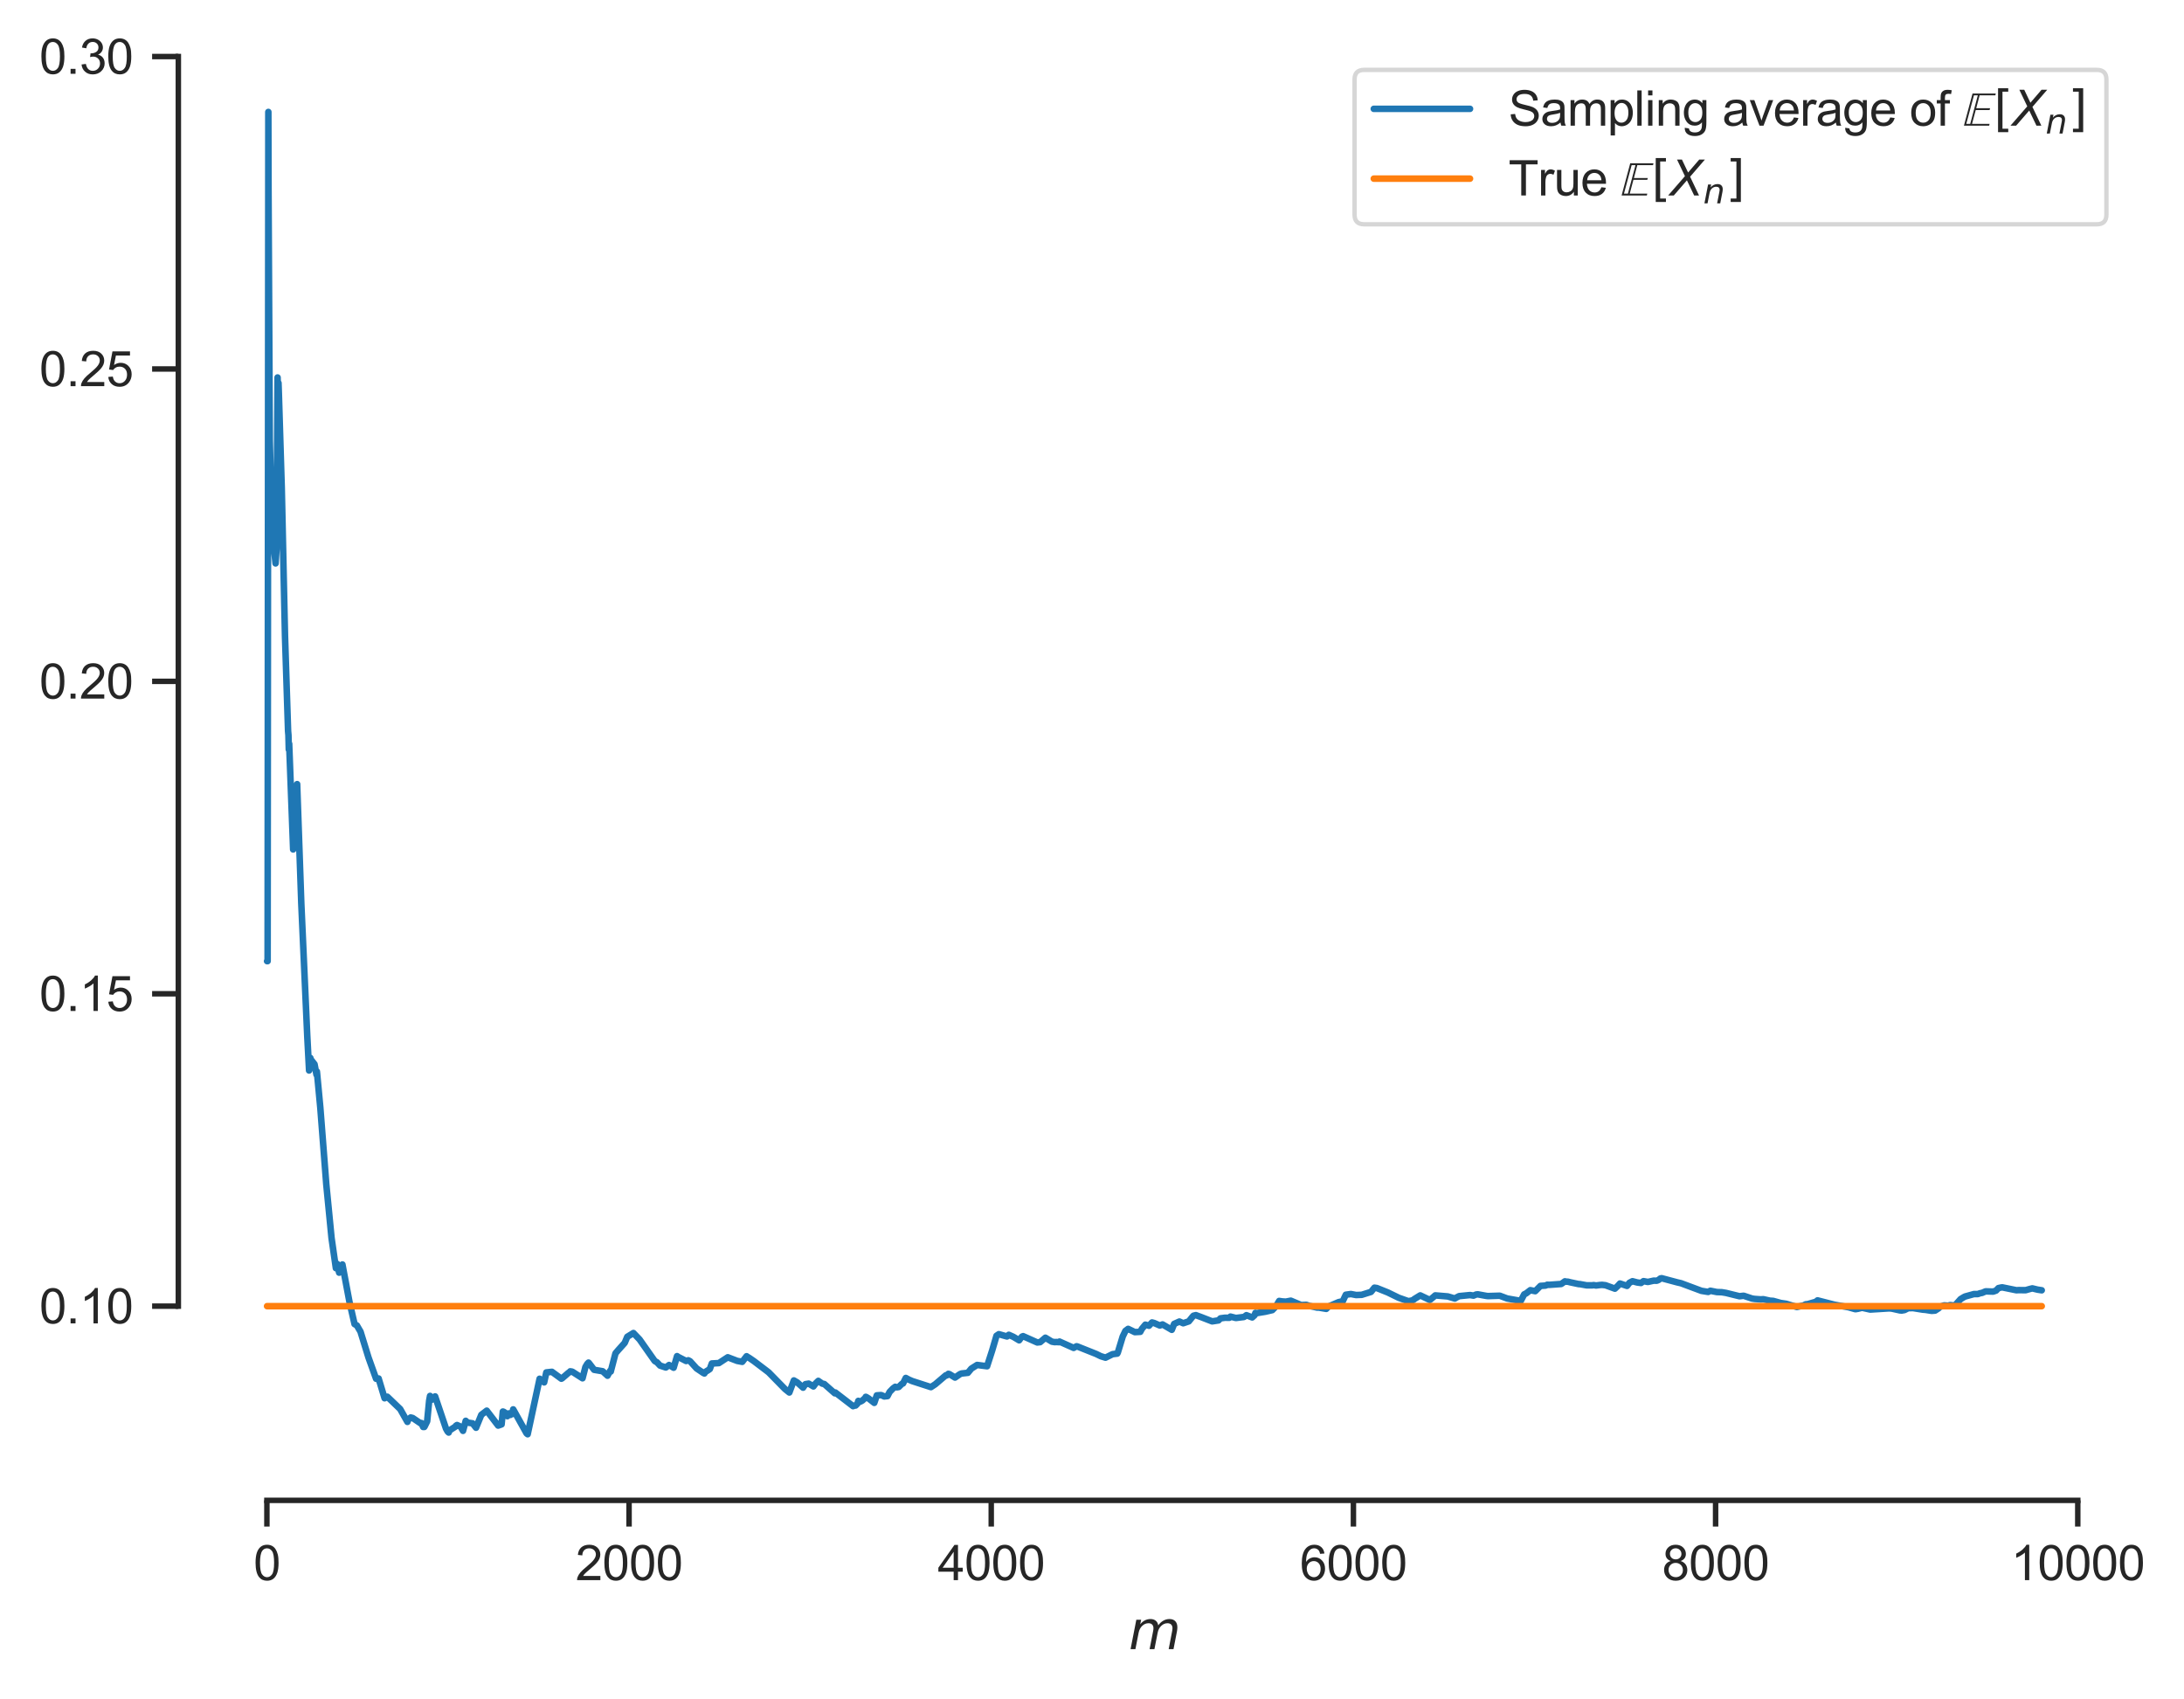 <?xml version="1.0" encoding="utf-8" standalone="no"?>
<!DOCTYPE svg PUBLIC "-//W3C//DTD SVG 1.1//EN"
  "http://www.w3.org/Graphics/SVG/1.1/DTD/svg11.dtd">
<svg xmlns:xlink="http://www.w3.org/1999/xlink" width="399.539pt" height="310.824pt" viewBox="0 0 399.539 310.824" xmlns="http://www.w3.org/2000/svg" version="1.1">
 <defs>
  <style type="text/css">*{stroke-linejoin: round; stroke-linecap: butt}</style>
 </defs>
 <g id="figure_1">
  <g id="patch_1">
   <path d="M 0 310.824 
L 399.539 310.824 
L 399.539 0 
L 0 0 
z
" style="fill: #ffffff"/>
  </g>
  <g id="axes_1">
   <g id="patch_2">
    <path d="M 32.626 274.497 
L 389.746 274.497 
L 389.746 8.385 
L 32.626 8.385 
z
" style="fill: #ffffff"/>
   </g>
   <g id="matplotlib.axis_1">
    <g id="xtick_1">
     <g id="line2d_1">
      <defs>
       <path id="m3dbd91aab3" d="M 0 0 
L 0 4.8 
" style="stroke: #262626"/>
      </defs>
      <g>
       <use xlink:href="#m3dbd91aab3" x="48.825" y="274.497" style="fill: #262626; stroke: #262626"/>
      </g>
     </g>
     <g id="text_1">
      <!-- 0 -->
      <g style="fill: #262626" transform="translate(46.378 289.095) scale(0.088 -0.088)">
       <defs>
        <path id="ArialMT-30" d="M 266 2259 
Q 266 3072 433 3567 
Q 600 4063 929 4331 
Q 1259 4600 1759 4600 
Q 2128 4600 2406 4451 
Q 2684 4303 2865 4023 
Q 3047 3744 3150 3342 
Q 3253 2941 3253 2259 
Q 3253 1453 3087 958 
Q 2922 463 2592 192 
Q 2263 -78 1759 -78 
Q 1097 -78 719 397 
Q 266 969 266 2259 
z
M 844 2259 
Q 844 1131 1108 757 
Q 1372 384 1759 384 
Q 2147 384 2411 759 
Q 2675 1134 2675 2259 
Q 2675 3391 2411 3762 
Q 2147 4134 1753 4134 
Q 1366 4134 1134 3806 
Q 844 3388 844 2259 
z
" transform="scale(0.016)"/>
       </defs>
       <use xlink:href="#ArialMT-30"/>
      </g>
     </g>
    </g>
    <g id="xtick_2">
     <g id="line2d_2">
      <g>
       <use xlink:href="#m3dbd91aab3" x="115.081" y="274.497" style="fill: #262626; stroke: #262626"/>
      </g>
     </g>
     <g id="text_2">
      <!-- 2000 -->
      <g style="fill: #262626" transform="translate(105.294 289.095) scale(0.088 -0.088)">
       <defs>
        <path id="ArialMT-32" d="M 3222 541 
L 3222 0 
L 194 0 
Q 188 203 259 391 
Q 375 700 629 1000 
Q 884 1300 1366 1694 
Q 2113 2306 2375 2664 
Q 2638 3022 2638 3341 
Q 2638 3675 2398 3904 
Q 2159 4134 1775 4134 
Q 1369 4134 1125 3890 
Q 881 3647 878 3216 
L 300 3275 
Q 359 3922 746 4261 
Q 1134 4600 1788 4600 
Q 2447 4600 2831 4234 
Q 3216 3869 3216 3328 
Q 3216 3053 3103 2787 
Q 2991 2522 2730 2228 
Q 2469 1934 1863 1422 
Q 1356 997 1212 845 
Q 1069 694 975 541 
L 3222 541 
z
" transform="scale(0.016)"/>
       </defs>
       <use xlink:href="#ArialMT-32"/>
       <use xlink:href="#ArialMT-30" x="55.615"/>
       <use xlink:href="#ArialMT-30" x="111.23"/>
       <use xlink:href="#ArialMT-30" x="166.846"/>
      </g>
     </g>
    </g>
    <g id="xtick_3">
     <g id="line2d_3">
      <g>
       <use xlink:href="#m3dbd91aab3" x="181.337" y="274.497" style="fill: #262626; stroke: #262626"/>
      </g>
     </g>
     <g id="text_3">
      <!-- 4000 -->
      <g style="fill: #262626" transform="translate(171.55 289.095) scale(0.088 -0.088)">
       <defs>
        <path id="ArialMT-34" d="M 2069 0 
L 2069 1097 
L 81 1097 
L 81 1613 
L 2172 4581 
L 2631 4581 
L 2631 1613 
L 3250 1613 
L 3250 1097 
L 2631 1097 
L 2631 0 
L 2069 0 
z
M 2069 1613 
L 2069 3678 
L 634 1613 
L 2069 1613 
z
" transform="scale(0.016)"/>
       </defs>
       <use xlink:href="#ArialMT-34"/>
       <use xlink:href="#ArialMT-30" x="55.615"/>
       <use xlink:href="#ArialMT-30" x="111.23"/>
       <use xlink:href="#ArialMT-30" x="166.846"/>
      </g>
     </g>
    </g>
    <g id="xtick_4">
     <g id="line2d_4">
      <g>
       <use xlink:href="#m3dbd91aab3" x="247.593" y="274.497" style="fill: #262626; stroke: #262626"/>
      </g>
     </g>
     <g id="text_4">
      <!-- 6000 -->
      <g style="fill: #262626" transform="translate(237.806 289.095) scale(0.088 -0.088)">
       <defs>
        <path id="ArialMT-36" d="M 3184 3459 
L 2625 3416 
Q 2550 3747 2413 3897 
Q 2184 4138 1850 4138 
Q 1581 4138 1378 3988 
Q 1113 3794 959 3422 
Q 806 3050 800 2363 
Q 1003 2672 1297 2822 
Q 1591 2972 1913 2972 
Q 2475 2972 2870 2558 
Q 3266 2144 3266 1488 
Q 3266 1056 3080 686 
Q 2894 316 2569 119 
Q 2244 -78 1831 -78 
Q 1128 -78 684 439 
Q 241 956 241 2144 
Q 241 3472 731 4075 
Q 1159 4600 1884 4600 
Q 2425 4600 2770 4297 
Q 3116 3994 3184 3459 
z
M 888 1484 
Q 888 1194 1011 928 
Q 1134 663 1356 523 
Q 1578 384 1822 384 
Q 2178 384 2434 671 
Q 2691 959 2691 1453 
Q 2691 1928 2437 2201 
Q 2184 2475 1800 2475 
Q 1419 2475 1153 2201 
Q 888 1928 888 1484 
z
" transform="scale(0.016)"/>
       </defs>
       <use xlink:href="#ArialMT-36"/>
       <use xlink:href="#ArialMT-30" x="55.615"/>
       <use xlink:href="#ArialMT-30" x="111.23"/>
       <use xlink:href="#ArialMT-30" x="166.846"/>
      </g>
     </g>
    </g>
    <g id="xtick_5">
     <g id="line2d_5">
      <g>
       <use xlink:href="#m3dbd91aab3" x="313.849" y="274.497" style="fill: #262626; stroke: #262626"/>
      </g>
     </g>
     <g id="text_5">
      <!-- 8000 -->
      <g style="fill: #262626" transform="translate(304.062 289.095) scale(0.088 -0.088)">
       <defs>
        <path id="ArialMT-38" d="M 1131 2484 
Q 781 2613 612 2850 
Q 444 3088 444 3419 
Q 444 3919 803 4259 
Q 1163 4600 1759 4600 
Q 2359 4600 2725 4251 
Q 3091 3903 3091 3403 
Q 3091 3084 2923 2848 
Q 2756 2613 2416 2484 
Q 2838 2347 3058 2040 
Q 3278 1734 3278 1309 
Q 3278 722 2862 322 
Q 2447 -78 1769 -78 
Q 1091 -78 675 323 
Q 259 725 259 1325 
Q 259 1772 486 2073 
Q 713 2375 1131 2484 
z
M 1019 3438 
Q 1019 3113 1228 2906 
Q 1438 2700 1772 2700 
Q 2097 2700 2305 2904 
Q 2513 3109 2513 3406 
Q 2513 3716 2298 3927 
Q 2084 4138 1766 4138 
Q 1444 4138 1231 3931 
Q 1019 3725 1019 3438 
z
M 838 1322 
Q 838 1081 952 856 
Q 1066 631 1291 507 
Q 1516 384 1775 384 
Q 2178 384 2440 643 
Q 2703 903 2703 1303 
Q 2703 1709 2433 1975 
Q 2163 2241 1756 2241 
Q 1359 2241 1098 1978 
Q 838 1716 838 1322 
z
" transform="scale(0.016)"/>
       </defs>
       <use xlink:href="#ArialMT-38"/>
       <use xlink:href="#ArialMT-30" x="55.615"/>
       <use xlink:href="#ArialMT-30" x="111.23"/>
       <use xlink:href="#ArialMT-30" x="166.846"/>
      </g>
     </g>
    </g>
    <g id="xtick_6">
     <g id="line2d_6">
      <g>
       <use xlink:href="#m3dbd91aab3" x="380.105" y="274.497" style="fill: #262626; stroke: #262626"/>
      </g>
     </g>
     <g id="text_6">
      <!-- 10000 -->
      <g style="fill: #262626" transform="translate(367.871 289.095) scale(0.088 -0.088)">
       <defs>
        <path id="ArialMT-31" d="M 2384 0 
L 1822 0 
L 1822 3584 
Q 1619 3391 1289 3197 
Q 959 3003 697 2906 
L 697 3450 
Q 1169 3672 1522 3987 
Q 1875 4303 2022 4600 
L 2384 4600 
L 2384 0 
z
" transform="scale(0.016)"/>
       </defs>
       <use xlink:href="#ArialMT-31"/>
       <use xlink:href="#ArialMT-30" x="55.615"/>
       <use xlink:href="#ArialMT-30" x="111.23"/>
       <use xlink:href="#ArialMT-30" x="166.846"/>
       <use xlink:href="#ArialMT-30" x="222.461"/>
      </g>
     </g>
    </g>
    <g id="text_7">
     <!-- $m$ -->
     <g style="fill: #262626" transform="translate(206.482 301.716) scale(0.096 -0.096)">
      <defs>
       <path id="DejaVuSans-Oblique-6d" d="M 5747 2113 
L 5338 0 
L 4763 0 
L 5166 2094 
Q 5191 2228 5203 2325 
Q 5216 2422 5216 2491 
Q 5216 2772 5059 2928 
Q 4903 3084 4622 3084 
Q 4203 3084 3875 2770 
Q 3547 2456 3450 1953 
L 3066 0 
L 2491 0 
L 2900 2094 
Q 2925 2209 2937 2307 
Q 2950 2406 2950 2484 
Q 2950 2769 2794 2926 
Q 2638 3084 2363 3084 
Q 1938 3084 1609 2770 
Q 1281 2456 1184 1953 
L 800 0 
L 225 0 
L 909 3500 
L 1484 3500 
L 1375 2956 
Q 1609 3263 1923 3423 
Q 2238 3584 2597 3584 
Q 2978 3584 3223 3384 
Q 3469 3184 3519 2828 
Q 3781 3197 4126 3390 
Q 4472 3584 4856 3584 
Q 5306 3584 5551 3325 
Q 5797 3066 5797 2591 
Q 5797 2488 5784 2364 
Q 5772 2241 5747 2113 
z
" transform="scale(0.016)"/>
      </defs>
      <use xlink:href="#DejaVuSans-Oblique-6d"/>
     </g>
    </g>
   </g>
   <g id="matplotlib.axis_2">
    <g id="ytick_1">
     <g id="line2d_7">
      <defs>
       <path id="m9a2c4ff5e7" d="M 0 0 
L -4.8 0 
" style="stroke: #262626"/>
      </defs>
      <g>
       <use xlink:href="#m9a2c4ff5e7" x="32.626" y="238.969" style="fill: #262626; stroke: #262626"/>
      </g>
     </g>
     <g id="text_8">
      <!-- 0.10 -->
      <g style="fill: #262626" transform="translate(7.2 242.118) scale(0.088 -0.088)">
       <defs>
        <path id="ArialMT-2e" d="M 581 0 
L 581 641 
L 1222 641 
L 1222 0 
L 581 0 
z
" transform="scale(0.016)"/>
       </defs>
       <use xlink:href="#ArialMT-30"/>
       <use xlink:href="#ArialMT-2e" x="55.615"/>
       <use xlink:href="#ArialMT-31" x="83.398"/>
       <use xlink:href="#ArialMT-30" x="139.014"/>
      </g>
     </g>
    </g>
    <g id="ytick_2">
     <g id="line2d_8">
      <g>
       <use xlink:href="#m9a2c4ff5e7" x="32.626" y="181.814" style="fill: #262626; stroke: #262626"/>
      </g>
     </g>
     <g id="text_9">
      <!-- 0.15 -->
      <g style="fill: #262626" transform="translate(7.2 184.963) scale(0.088 -0.088)">
       <defs>
        <path id="ArialMT-35" d="M 266 1200 
L 856 1250 
Q 922 819 1161 601 
Q 1400 384 1738 384 
Q 2144 384 2425 690 
Q 2706 997 2706 1503 
Q 2706 1984 2436 2262 
Q 2166 2541 1728 2541 
Q 1456 2541 1237 2417 
Q 1019 2294 894 2097 
L 366 2166 
L 809 4519 
L 3088 4519 
L 3088 3981 
L 1259 3981 
L 1013 2750 
Q 1425 3038 1878 3038 
Q 2478 3038 2890 2622 
Q 3303 2206 3303 1553 
Q 3303 931 2941 478 
Q 2500 -78 1738 -78 
Q 1113 -78 717 272 
Q 322 622 266 1200 
z
" transform="scale(0.016)"/>
       </defs>
       <use xlink:href="#ArialMT-30"/>
       <use xlink:href="#ArialMT-2e" x="55.615"/>
       <use xlink:href="#ArialMT-31" x="83.398"/>
       <use xlink:href="#ArialMT-35" x="139.014"/>
      </g>
     </g>
    </g>
    <g id="ytick_3">
     <g id="line2d_9">
      <g>
       <use xlink:href="#m9a2c4ff5e7" x="32.626" y="124.659" style="fill: #262626; stroke: #262626"/>
      </g>
     </g>
     <g id="text_10">
      <!-- 0.20 -->
      <g style="fill: #262626" transform="translate(7.2 127.808) scale(0.088 -0.088)">
       <use xlink:href="#ArialMT-30"/>
       <use xlink:href="#ArialMT-2e" x="55.615"/>
       <use xlink:href="#ArialMT-32" x="83.398"/>
       <use xlink:href="#ArialMT-30" x="139.014"/>
      </g>
     </g>
    </g>
    <g id="ytick_4">
     <g id="line2d_10">
      <g>
       <use xlink:href="#m9a2c4ff5e7" x="32.626" y="67.504" style="fill: #262626; stroke: #262626"/>
      </g>
     </g>
     <g id="text_11">
      <!-- 0.25 -->
      <g style="fill: #262626" transform="translate(7.2 70.654) scale(0.088 -0.088)">
       <use xlink:href="#ArialMT-30"/>
       <use xlink:href="#ArialMT-2e" x="55.615"/>
       <use xlink:href="#ArialMT-32" x="83.398"/>
       <use xlink:href="#ArialMT-35" x="139.014"/>
      </g>
     </g>
    </g>
    <g id="ytick_5">
     <g id="line2d_11">
      <g>
       <use xlink:href="#m9a2c4ff5e7" x="32.626" y="10.349" style="fill: #262626; stroke: #262626"/>
      </g>
     </g>
     <g id="text_12">
      <!-- 0.30 -->
      <g style="fill: #262626" transform="translate(7.2 13.499) scale(0.088 -0.088)">
       <defs>
        <path id="ArialMT-33" d="M 269 1209 
L 831 1284 
Q 928 806 1161 595 
Q 1394 384 1728 384 
Q 2125 384 2398 659 
Q 2672 934 2672 1341 
Q 2672 1728 2419 1979 
Q 2166 2231 1775 2231 
Q 1616 2231 1378 2169 
L 1441 2663 
Q 1497 2656 1531 2656 
Q 1891 2656 2178 2843 
Q 2466 3031 2466 3422 
Q 2466 3731 2256 3934 
Q 2047 4138 1716 4138 
Q 1388 4138 1169 3931 
Q 950 3725 888 3313 
L 325 3413 
Q 428 3978 793 4289 
Q 1159 4600 1703 4600 
Q 2078 4600 2393 4439 
Q 2709 4278 2876 4000 
Q 3044 3722 3044 3409 
Q 3044 3113 2884 2869 
Q 2725 2625 2413 2481 
Q 2819 2388 3044 2092 
Q 3269 1797 3269 1353 
Q 3269 753 2831 336 
Q 2394 -81 1725 -81 
Q 1122 -81 723 278 
Q 325 638 269 1209 
z
" transform="scale(0.016)"/>
       </defs>
       <use xlink:href="#ArialMT-30"/>
       <use xlink:href="#ArialMT-2e" x="55.615"/>
       <use xlink:href="#ArialMT-33" x="83.398"/>
       <use xlink:href="#ArialMT-30" x="139.014"/>
      </g>
     </g>
    </g>
   </g>
   <g id="line2d_12">
    <path d="M 48.858 175.845 
L 48.958 175.845 
L 49.09 20.481 
L 49.123 34.819 
L 49.355 80.603 
L 49.653 92.74 
L 50.018 99.334 
L 50.415 103.08 
L 50.581 100.485 
L 50.78 69.062 
L 50.846 71.707 
L 50.912 74.183 
L 50.945 70.073 
L 51.012 71.998 
L 51.542 89.216 
L 52.138 116.372 
L 52.701 133.765 
L 52.767 134.491 
L 52.834 137.122 
L 52.9 136.081 
L 53.629 155.409 
L 54.126 146.509 
L 54.358 143.461 
L 55.12 165.305 
L 56.213 189.603 
L 56.544 195.853 
L 56.577 195.517 
L 56.776 193.556 
L 56.842 193.814 
L 57.538 194.706 
L 57.902 196.623 
L 57.935 196.331 
L 57.969 196.041 
L 58.002 196.346 
L 58.598 202.654 
L 59.691 216.688 
L 60.652 226.489 
L 61.447 232.022 
L 61.48 231.908 
L 61.679 231.238 
L 61.712 231.387 
L 62.043 232.841 
L 62.11 232.668 
L 62.64 231.344 
L 63.932 238.199 
L 64.859 242.245 
L 65.29 242.503 
L 65.952 243.637 
L 67.41 248.367 
L 68.801 252.249 
L 69.166 252.322 
L 69.265 252.201 
L 69.298 252.32 
L 70.358 255.819 
L 70.855 255.536 
L 73.207 257.794 
L 74.533 260.141 
L 74.566 260.006 
L 74.764 259.65 
L 75.129 259.338 
L 75.493 259.427 
L 76.984 260.435 
L 77.083 260.342 
L 77.117 260.416 
L 77.415 261.074 
L 77.448 260.987 
L 77.514 260.814 
L 77.547 260.901 
L 77.613 261.074 
L 77.68 260.977 
L 78.011 260.302 
L 78.144 260.027 
L 78.508 256.284 
L 78.674 255.391 
L 78.74 255.576 
L 79.005 256.076 
L 79.502 255.655 
L 79.601 255.479 
L 79.634 255.583 
L 81.589 261.363 
L 81.887 261.895 
L 82.086 262.092 
L 82.218 261.712 
L 83.345 260.989 
L 83.411 260.844 
L 83.61 260.717 
L 84.272 261.017 
L 84.703 261.781 
L 84.736 261.657 
L 85.2 259.948 
L 85.266 260.029 
L 85.597 260.278 
L 86.459 260.409 
L 87.088 261.213 
L 87.121 261.121 
L 88.049 258.854 
L 89.043 258.09 
L 89.076 258.135 
L 91.13 260.818 
L 91.759 260.598 
L 91.991 258.252 
L 92.09 258.266 
L 92.521 258.542 
L 92.819 259.098 
L 92.885 258.994 
L 93.151 258.582 
L 93.217 258.662 
L 93.382 258.862 
L 93.449 258.795 
L 93.681 258.678 
L 93.714 258.703 
L 93.879 257.853 
L 93.979 258.018 
L 96.331 262.243 
L 96.53 262.401 
L 98.716 252.252 
L 99.544 252.912 
L 99.942 251.091 
L 100.969 250.981 
L 102.691 252.241 
L 102.824 252.177 
L 103.983 251.176 
L 104.182 251.055 
L 104.315 250.893 
L 104.679 250.951 
L 106.567 252.164 
L 107.097 250.101 
L 107.429 249.538 
L 107.661 249.297 
L 107.76 249.399 
L 108.688 250.613 
L 110.245 250.876 
L 111.073 251.627 
L 111.139 251.695 
L 111.172 251.633 
L 111.636 250.775 
L 111.669 250.826 
L 111.735 250.929 
L 111.768 250.784 
L 112.597 247.596 
L 113.127 246.979 
L 114.286 245.686 
L 114.75 244.575 
L 115.876 243.884 
L 117.003 245.062 
L 119.785 249.017 
L 120.183 249.235 
L 120.746 249.84 
L 121.806 250.188 
L 122.403 249.733 
L 123.231 250.234 
L 123.264 250.136 
L 123.86 248.111 
L 123.993 248.218 
L 125.517 249.001 
L 125.914 248.871 
L 126.245 249.046 
L 127.438 250.363 
L 128.664 251.187 
L 128.863 251.282 
L 129.028 251.003 
L 129.525 250.701 
L 129.856 250.471 
L 130.221 249.457 
L 131.513 249.385 
L 133.136 248.322 
L 134.859 248.981 
L 135.786 249.155 
L 136.349 248.43 
L 136.581 248.131 
L 136.648 248.192 
L 137.078 248.448 
L 137.906 249.016 
L 140.225 250.776 
L 140.623 251.085 
L 143.604 254.127 
L 144.4 254.765 
L 145.228 252.557 
L 145.857 252.927 
L 146.917 253.883 
L 146.95 253.814 
L 147.348 253.241 
L 147.944 253.142 
L 148.806 253.656 
L 149.203 253.117 
L 149.7 252.637 
L 149.733 252.667 
L 150.429 253.15 
L 150.793 253.212 
L 152.715 254.911 
L 152.814 254.764 
L 152.88 254.818 
L 156.061 257.267 
L 156.293 257.158 
L 156.524 257.149 
L 156.856 256.812 
L 157.021 256.298 
L 157.088 256.346 
L 157.386 256.436 
L 157.75 256.239 
L 158.346 255.701 
L 158.38 255.56 
L 158.479 255.596 
L 158.91 255.862 
L 159.937 256.664 
L 160.4 255.289 
L 161.096 255.24 
L 161.229 255.245 
L 161.759 255.486 
L 162.355 255.426 
L 162.752 254.657 
L 163.382 254.01 
L 163.779 253.721 
L 164.078 253.817 
L 164.409 253.761 
L 164.972 253.203 
L 165.204 253.105 
L 165.701 252.105 
L 166.264 252.407 
L 166.86 252.669 
L 170.306 253.783 
L 171.101 253.257 
L 173.022 251.622 
L 173.188 251.64 
L 173.486 251.354 
L 173.685 251.403 
L 174.712 252.031 
L 175.043 251.803 
L 175.606 251.414 
L 175.904 251.29 
L 177.064 251.163 
L 177.693 250.398 
L 178.753 249.727 
L 180.575 249.962 
L 181.503 247.086 
L 182.298 244.384 
L 182.729 244.097 
L 183.59 244.34 
L 184.219 244.513 
L 184.551 244.209 
L 185.379 244.581 
L 186.439 245.214 
L 186.737 244.815 
L 186.969 244.542 
L 187.168 244.458 
L 189.752 245.611 
L 190.282 245.555 
L 191.243 244.744 
L 192.435 245.467 
L 192.965 245.552 
L 193.23 245.53 
L 193.793 245.562 
L 193.827 245.446 
L 193.926 245.495 
L 196.411 246.606 
L 196.941 246.31 
L 197.106 246.347 
L 200.518 247.707 
L 201.38 248.126 
L 202.241 248.393 
L 203.533 247.754 
L 204.394 247.647 
L 204.494 247.452 
L 205.388 244.523 
L 205.885 243.495 
L 206.382 243.125 
L 207.608 243.72 
L 208.602 243.666 
L 208.9 243.11 
L 209.529 242.356 
L 210.192 242.552 
L 210.755 241.949 
L 211.152 242.058 
L 212.179 242.509 
L 212.676 242.312 
L 214.366 243.297 
L 214.797 242.216 
L 215.757 241.783 
L 216.453 242.095 
L 217.48 241.75 
L 218.176 240.888 
L 218.341 240.717 
L 218.772 240.612 
L 219.799 240.994 
L 221.753 241.751 
L 222.913 241.571 
L 223.277 241.197 
L 224.106 241.086 
L 224.901 241.095 
L 225.099 240.877 
L 226.093 241.132 
L 227.319 240.977 
L 227.518 240.961 
L 227.65 240.898 
L 228.015 240.622 
L 229.075 241.031 
L 229.505 240.64 
L 229.671 240.189 
L 229.77 240.229 
L 230.035 240.222 
L 231.493 239.985 
L 232.752 239.692 
L 233.448 238.978 
L 234.011 238.016 
L 234.574 238.1 
L 235.237 238.143 
L 236.131 237.969 
L 236.33 238.048 
L 238.019 238.763 
L 238.98 238.723 
L 239.477 238.9 
L 240.968 239.238 
L 241.233 239.228 
L 242.624 239.464 
L 242.889 239.181 
L 243.287 238.927 
L 244.877 238.237 
L 245.639 238.069 
L 246.202 236.878 
L 247.13 236.75 
L 248.09 236.933 
L 249.117 236.892 
L 250.807 236.361 
L 251.436 235.589 
L 251.867 235.652 
L 253.888 236.463 
L 255.875 237.431 
L 257.631 238.052 
L 258.161 237.966 
L 258.559 237.83 
L 258.724 237.673 
L 259.818 236.998 
L 261.573 237.836 
L 262.302 237.236 
L 262.567 236.999 
L 264.853 237.19 
L 266.145 237.573 
L 266.443 237.387 
L 266.94 237.134 
L 268.928 236.938 
L 269.557 237.043 
L 270.054 236.834 
L 270.352 236.807 
L 271.909 237.091 
L 272.207 237.125 
L 274.361 237.057 
L 275.719 237.566 
L 278.204 238.006 
L 278.833 236.81 
L 279.197 236.629 
L 279.959 236.044 
L 280.854 236.226 
L 281.815 235.263 
L 282.775 235.199 
L 283.04 235.051 
L 283.405 235.069 
L 285.591 234.912 
L 285.757 234.81 
L 286.287 234.426 
L 286.519 234.485 
L 286.817 234.491 
L 287.248 234.602 
L 288.805 234.932 
L 289.003 234.932 
L 290.262 235.16 
L 291.289 235.16 
L 291.521 235.111 
L 291.985 235.189 
L 292.647 235.103 
L 293.078 235.071 
L 293.708 235.141 
L 295.43 235.768 
L 295.993 235.231 
L 296.358 234.829 
L 297.65 235.262 
L 298.08 234.697 
L 298.644 234.406 
L 299.505 234.634 
L 300.201 234.729 
L 300.664 234.393 
L 301.459 234.539 
L 302.52 234.304 
L 303.083 234.315 
L 303.447 234.156 
L 303.745 233.907 
L 303.977 233.856 
L 304.375 233.96 
L 306.826 234.614 
L 307.522 234.774 
L 311.265 236.167 
L 312.491 236.365 
L 312.889 236.151 
L 314.081 236.389 
L 314.976 236.418 
L 315.738 236.542 
L 318.222 237.154 
L 318.984 237.065 
L 320.508 237.573 
L 320.972 237.647 
L 322.131 237.73 
L 322.562 237.696 
L 322.827 237.753 
L 323.788 237.968 
L 324.384 238.005 
L 325.775 238.39 
L 326.736 238.529 
L 328.724 239.121 
L 329.983 238.82 
L 330.314 238.633 
L 330.712 238.594 
L 332.202 238.165 
L 332.5 237.912 
L 335.581 238.703 
L 338.198 239.177 
L 339.424 239.527 
L 339.888 239.448 
L 340.65 239.261 
L 342.141 239.589 
L 345.586 239.375 
L 346.05 239.407 
L 347.574 239.744 
L 347.905 239.766 
L 348.402 239.68 
L 349.064 239.346 
L 349.959 239.32 
L 351.748 239.607 
L 352.245 239.647 
L 353.371 239.825 
L 354 239.78 
L 354.63 239.374 
L 354.829 239.13 
L 355.657 238.821 
L 356.419 238.881 
L 356.75 238.766 
L 357.611 238.867 
L 358.672 237.678 
L 359.268 237.32 
L 359.5 237.202 
L 361.123 236.753 
L 361.454 236.757 
L 361.819 236.756 
L 362.216 236.61 
L 362.614 236.534 
L 363.243 236.259 
L 364.635 236.303 
L 365.165 236.115 
L 365.595 235.664 
L 366.258 235.522 
L 368.875 236.055 
L 369.306 236.032 
L 370.565 236.046 
L 371.36 235.82 
L 371.79 235.714 
L 372.751 235.946 
L 373.513 236.065 
L 373.513 236.065 
" clip-path="url(#pff60ccc442)" style="fill: none; stroke: #1f77b4; stroke-width: 1.2; stroke-linecap: round"/>
   </g>
   <g id="line2d_13">
    <path d="M 48.858 238.969 
L 373.513 238.969 
L 373.513 238.969 
" clip-path="url(#pff60ccc442)" style="fill: none; stroke: #ff7f0e; stroke-width: 1.2; stroke-linecap: round"/>
   </g>
   <g id="patch_3">
    <path d="M 32.626 238.969 
L 32.626 10.349 
" style="fill: none; stroke: #262626; stroke-linejoin: miter; stroke-linecap: square"/>
   </g>
   <g id="patch_4">
    <path d="M 48.825 274.497 
L 380.105 274.497 
" style="fill: none; stroke: #262626; stroke-linejoin: miter; stroke-linecap: square"/>
   </g>
   <g id="legend_1">
    <g id="patch_5">
     <path d="M 249.562 41.033 
L 383.586 41.033 
Q 385.346 41.033 385.346 39.273 
L 385.346 14.545 
Q 385.346 12.785 383.586 12.785 
L 249.562 12.785 
Q 247.802 12.785 247.802 14.545 
L 247.802 39.273 
Q 247.802 41.033 249.562 41.033 
z
" style="fill: #ffffff; opacity: 0.8; stroke: #cccccc; stroke-width: 0.8; stroke-linejoin: miter"/>
    </g>
    <g id="line2d_14">
     <path d="M 251.322 19.913 
L 260.122 19.913 
L 268.922 19.913 
" style="fill: none; stroke: #1f77b4; stroke-width: 1.2; stroke-linecap: round"/>
    </g>
    <g id="text_13">
     <!-- Sampling average of $\mathbb{E}[X_n]$ -->
     <g style="fill: #262626" transform="translate(275.962 22.993) scale(0.088 -0.088)">
      <defs>
       <path id="ArialMT-53" d="M 288 1472 
L 859 1522 
Q 900 1178 1048 958 
Q 1197 738 1509 602 
Q 1822 466 2213 466 
Q 2559 466 2825 569 
Q 3091 672 3220 851 
Q 3350 1031 3350 1244 
Q 3350 1459 3225 1620 
Q 3100 1781 2813 1891 
Q 2628 1963 1997 2114 
Q 1366 2266 1113 2400 
Q 784 2572 623 2826 
Q 463 3081 463 3397 
Q 463 3744 659 4045 
Q 856 4347 1234 4503 
Q 1613 4659 2075 4659 
Q 2584 4659 2973 4495 
Q 3363 4331 3572 4012 
Q 3781 3694 3797 3291 
L 3216 3247 
Q 3169 3681 2898 3903 
Q 2628 4125 2100 4125 
Q 1550 4125 1298 3923 
Q 1047 3722 1047 3438 
Q 1047 3191 1225 3031 
Q 1400 2872 2139 2705 
Q 2878 2538 3153 2413 
Q 3553 2228 3743 1945 
Q 3934 1663 3934 1294 
Q 3934 928 3725 604 
Q 3516 281 3123 101 
Q 2731 -78 2241 -78 
Q 1619 -78 1198 103 
Q 778 284 539 648 
Q 300 1013 288 1472 
z
" transform="scale(0.016)"/>
       <path id="ArialMT-61" d="M 2588 409 
Q 2275 144 1986 34 
Q 1697 -75 1366 -75 
Q 819 -75 525 192 
Q 231 459 231 875 
Q 231 1119 342 1320 
Q 453 1522 633 1644 
Q 813 1766 1038 1828 
Q 1203 1872 1538 1913 
Q 2219 1994 2541 2106 
Q 2544 2222 2544 2253 
Q 2544 2597 2384 2738 
Q 2169 2928 1744 2928 
Q 1347 2928 1158 2789 
Q 969 2650 878 2297 
L 328 2372 
Q 403 2725 575 2942 
Q 747 3159 1072 3276 
Q 1397 3394 1825 3394 
Q 2250 3394 2515 3294 
Q 2781 3194 2906 3042 
Q 3031 2891 3081 2659 
Q 3109 2516 3109 2141 
L 3109 1391 
Q 3109 606 3145 398 
Q 3181 191 3288 0 
L 2700 0 
Q 2613 175 2588 409 
z
M 2541 1666 
Q 2234 1541 1622 1453 
Q 1275 1403 1131 1340 
Q 988 1278 909 1158 
Q 831 1038 831 891 
Q 831 666 1001 516 
Q 1172 366 1500 366 
Q 1825 366 2078 508 
Q 2331 650 2450 897 
Q 2541 1088 2541 1459 
L 2541 1666 
z
" transform="scale(0.016)"/>
       <path id="ArialMT-6d" d="M 422 0 
L 422 3319 
L 925 3319 
L 925 2853 
Q 1081 3097 1340 3245 
Q 1600 3394 1931 3394 
Q 2300 3394 2536 3241 
Q 2772 3088 2869 2813 
Q 3263 3394 3894 3394 
Q 4388 3394 4653 3120 
Q 4919 2847 4919 2278 
L 4919 0 
L 4359 0 
L 4359 2091 
Q 4359 2428 4304 2576 
Q 4250 2725 4106 2815 
Q 3963 2906 3769 2906 
Q 3419 2906 3187 2673 
Q 2956 2441 2956 1928 
L 2956 0 
L 2394 0 
L 2394 2156 
Q 2394 2531 2256 2718 
Q 2119 2906 1806 2906 
Q 1569 2906 1367 2781 
Q 1166 2656 1075 2415 
Q 984 2175 984 1722 
L 984 0 
L 422 0 
z
" transform="scale(0.016)"/>
       <path id="ArialMT-70" d="M 422 -1272 
L 422 3319 
L 934 3319 
L 934 2888 
Q 1116 3141 1344 3267 
Q 1572 3394 1897 3394 
Q 2322 3394 2647 3175 
Q 2972 2956 3137 2557 
Q 3303 2159 3303 1684 
Q 3303 1175 3120 767 
Q 2938 359 2589 142 
Q 2241 -75 1856 -75 
Q 1575 -75 1351 44 
Q 1128 163 984 344 
L 984 -1272 
L 422 -1272 
z
M 931 1641 
Q 931 1000 1190 694 
Q 1450 388 1819 388 
Q 2194 388 2461 705 
Q 2728 1022 2728 1688 
Q 2728 2322 2467 2637 
Q 2206 2953 1844 2953 
Q 1484 2953 1207 2617 
Q 931 2281 931 1641 
z
" transform="scale(0.016)"/>
       <path id="ArialMT-6c" d="M 409 0 
L 409 4581 
L 972 4581 
L 972 0 
L 409 0 
z
" transform="scale(0.016)"/>
       <path id="ArialMT-69" d="M 425 3934 
L 425 4581 
L 988 4581 
L 988 3934 
L 425 3934 
z
M 425 0 
L 425 3319 
L 988 3319 
L 988 0 
L 425 0 
z
" transform="scale(0.016)"/>
       <path id="ArialMT-6e" d="M 422 0 
L 422 3319 
L 928 3319 
L 928 2847 
Q 1294 3394 1984 3394 
Q 2284 3394 2536 3286 
Q 2788 3178 2913 3003 
Q 3038 2828 3088 2588 
Q 3119 2431 3119 2041 
L 3119 0 
L 2556 0 
L 2556 2019 
Q 2556 2363 2490 2533 
Q 2425 2703 2258 2804 
Q 2091 2906 1866 2906 
Q 1506 2906 1245 2678 
Q 984 2450 984 1813 
L 984 0 
L 422 0 
z
" transform="scale(0.016)"/>
       <path id="ArialMT-67" d="M 319 -275 
L 866 -356 
Q 900 -609 1056 -725 
Q 1266 -881 1628 -881 
Q 2019 -881 2231 -725 
Q 2444 -569 2519 -288 
Q 2563 -116 2559 434 
Q 2191 0 1641 0 
Q 956 0 581 494 
Q 206 988 206 1678 
Q 206 2153 378 2554 
Q 550 2956 876 3175 
Q 1203 3394 1644 3394 
Q 2231 3394 2613 2919 
L 2613 3319 
L 3131 3319 
L 3131 450 
Q 3131 -325 2973 -648 
Q 2816 -972 2473 -1159 
Q 2131 -1347 1631 -1347 
Q 1038 -1347 672 -1080 
Q 306 -813 319 -275 
z
M 784 1719 
Q 784 1066 1043 766 
Q 1303 466 1694 466 
Q 2081 466 2343 764 
Q 2606 1063 2606 1700 
Q 2606 2309 2336 2618 
Q 2066 2928 1684 2928 
Q 1309 2928 1046 2623 
Q 784 2319 784 1719 
z
" transform="scale(0.016)"/>
       <path id="ArialMT-20" transform="scale(0.016)"/>
       <path id="ArialMT-76" d="M 1344 0 
L 81 3319 
L 675 3319 
L 1388 1331 
Q 1503 1009 1600 663 
Q 1675 925 1809 1294 
L 2547 3319 
L 3125 3319 
L 1869 0 
L 1344 0 
z
" transform="scale(0.016)"/>
       <path id="ArialMT-65" d="M 2694 1069 
L 3275 997 
Q 3138 488 2766 206 
Q 2394 -75 1816 -75 
Q 1088 -75 661 373 
Q 234 822 234 1631 
Q 234 2469 665 2931 
Q 1097 3394 1784 3394 
Q 2450 3394 2872 2941 
Q 3294 2488 3294 1666 
Q 3294 1616 3291 1516 
L 816 1516 
Q 847 969 1125 678 
Q 1403 388 1819 388 
Q 2128 388 2347 550 
Q 2566 713 2694 1069 
z
M 847 1978 
L 2700 1978 
Q 2663 2397 2488 2606 
Q 2219 2931 1791 2931 
Q 1403 2931 1139 2672 
Q 875 2413 847 1978 
z
" transform="scale(0.016)"/>
       <path id="ArialMT-72" d="M 416 0 
L 416 3319 
L 922 3319 
L 922 2816 
Q 1116 3169 1280 3281 
Q 1444 3394 1641 3394 
Q 1925 3394 2219 3213 
L 2025 2691 
Q 1819 2813 1613 2813 
Q 1428 2813 1281 2702 
Q 1134 2591 1072 2394 
Q 978 2094 978 1738 
L 978 0 
L 416 0 
z
" transform="scale(0.016)"/>
       <path id="ArialMT-6f" d="M 213 1659 
Q 213 2581 725 3025 
Q 1153 3394 1769 3394 
Q 2453 3394 2887 2945 
Q 3322 2497 3322 1706 
Q 3322 1066 3130 698 
Q 2938 331 2570 128 
Q 2203 -75 1769 -75 
Q 1072 -75 642 372 
Q 213 819 213 1659 
z
M 791 1659 
Q 791 1022 1069 705 
Q 1347 388 1769 388 
Q 2188 388 2466 706 
Q 2744 1025 2744 1678 
Q 2744 2294 2464 2611 
Q 2184 2928 1769 2928 
Q 1347 2928 1069 2612 
Q 791 2297 791 1659 
z
" transform="scale(0.016)"/>
       <path id="ArialMT-66" d="M 556 0 
L 556 2881 
L 59 2881 
L 59 3319 
L 556 3319 
L 556 3672 
Q 556 4006 616 4169 
Q 697 4388 901 4523 
Q 1106 4659 1475 4659 
Q 1713 4659 2000 4603 
L 1916 4113 
Q 1741 4144 1584 4144 
Q 1328 4144 1222 4034 
Q 1116 3925 1116 3625 
L 1116 3319 
L 1763 3319 
L 1763 2881 
L 1116 2881 
L 1116 0 
L 556 0 
z
" transform="scale(0.016)"/>
       <path id="STIXNonUnicode-Italic-e156" d="M 4250 4179 
L 4192 3942 
L 2150 3942 
L 1709 2266 
L 3514 2266 
L 3443 2029 
L 1645 2029 
L 1165 237 
L 3443 237 
L 3392 0 
L 109 0 
L 1229 4179 
L 4250 4179 
z
M 1914 3942 
L 1414 3942 
L 416 237 
L 928 237 
L 1914 3942 
z
" transform="scale(0.016)"/>
       <path id="DejaVuSans-5b" d="M 550 4863 
L 1875 4863 
L 1875 4416 
L 1125 4416 
L 1125 -397 
L 1875 -397 
L 1875 -844 
L 550 -844 
L 550 4863 
z
" transform="scale(0.016)"/>
       <path id="DejaVuSans-Oblique-58" d="M 878 4666 
L 1516 4666 
L 2316 2981 
L 3763 4666 
L 4500 4666 
L 2578 2438 
L 3738 0 
L 3103 0 
L 2163 1966 
L 459 0 
L -275 0 
L 1906 2509 
L 878 4666 
z
" transform="scale(0.016)"/>
       <path id="DejaVuSans-Oblique-6e" d="M 3566 2113 
L 3156 0 
L 2578 0 
L 2988 2091 
Q 3016 2238 3031 2350 
Q 3047 2463 3047 2528 
Q 3047 2791 2881 2937 
Q 2716 3084 2419 3084 
Q 1956 3084 1622 2776 
Q 1288 2469 1184 1941 
L 800 0 
L 225 0 
L 903 3500 
L 1478 3500 
L 1363 2950 
Q 1603 3253 1940 3418 
Q 2278 3584 2650 3584 
Q 3113 3584 3367 3334 
Q 3622 3084 3622 2631 
Q 3622 2519 3608 2391 
Q 3594 2263 3566 2113 
z
" transform="scale(0.016)"/>
       <path id="DejaVuSans-5d" d="M 1947 4863 
L 1947 -844 
L 622 -844 
L 622 -397 
L 1369 -397 
L 1369 4416 
L 622 4416 
L 622 4863 
L 1947 4863 
z
" transform="scale(0.016)"/>
      </defs>
      <use xlink:href="#ArialMT-53" transform="translate(0 0.016)"/>
      <use xlink:href="#ArialMT-61" transform="translate(66.699 0.016)"/>
      <use xlink:href="#ArialMT-6d" transform="translate(122.314 0.016)"/>
      <use xlink:href="#ArialMT-70" transform="translate(205.615 0.016)"/>
      <use xlink:href="#ArialMT-6c" transform="translate(261.23 0.016)"/>
      <use xlink:href="#ArialMT-69" transform="translate(283.447 0.016)"/>
      <use xlink:href="#ArialMT-6e" transform="translate(305.664 0.016)"/>
      <use xlink:href="#ArialMT-67" transform="translate(361.279 0.016)"/>
      <use xlink:href="#ArialMT-20" transform="translate(416.895 0.016)"/>
      <use xlink:href="#ArialMT-61" transform="translate(444.678 0.016)"/>
      <use xlink:href="#ArialMT-76" transform="translate(500.293 0.016)"/>
      <use xlink:href="#ArialMT-65" transform="translate(550.293 0.016)"/>
      <use xlink:href="#ArialMT-72" transform="translate(605.908 0.016)"/>
      <use xlink:href="#ArialMT-61" transform="translate(639.209 0.016)"/>
      <use xlink:href="#ArialMT-67" transform="translate(694.824 0.016)"/>
      <use xlink:href="#ArialMT-65" transform="translate(750.439 0.016)"/>
      <use xlink:href="#ArialMT-20" transform="translate(806.055 0.016)"/>
      <use xlink:href="#ArialMT-6f" transform="translate(833.838 0.016)"/>
      <use xlink:href="#ArialMT-66" transform="translate(889.453 0.016)"/>
      <use xlink:href="#ArialMT-20" transform="translate(917.236 0.016)"/>
      <use xlink:href="#STIXNonUnicode-Italic-e156" transform="translate(945.02 0.016)"/>
      <use xlink:href="#DejaVuSans-5b" transform="translate(1008.92 0.016)"/>
      <use xlink:href="#DejaVuSans-Oblique-58" transform="translate(1047.933 0.016)"/>
      <use xlink:href="#DejaVuSans-Oblique-6e" transform="translate(1116.439 -16.391) scale(0.7)"/>
      <use xlink:href="#DejaVuSans-5d" transform="translate(1163.539 0.016)"/>
     </g>
    </g>
    <g id="line2d_15">
     <path d="M 251.322 32.684 
L 260.122 32.684 
L 268.922 32.684 
" style="fill: none; stroke: #ff7f0e; stroke-width: 1.2; stroke-linecap: round"/>
    </g>
    <g id="text_14">
     <!-- True $\mathbb{E}[X_n]$ -->
     <g style="fill: #262626" transform="translate(275.962 35.764) scale(0.088 -0.088)">
      <defs>
       <path id="ArialMT-54" d="M 1659 0 
L 1659 4041 
L 150 4041 
L 150 4581 
L 3781 4581 
L 3781 4041 
L 2266 4041 
L 2266 0 
L 1659 0 
z
" transform="scale(0.016)"/>
       <path id="ArialMT-75" d="M 2597 0 
L 2597 488 
Q 2209 -75 1544 -75 
Q 1250 -75 995 37 
Q 741 150 617 320 
Q 494 491 444 738 
Q 409 903 409 1263 
L 409 3319 
L 972 3319 
L 972 1478 
Q 972 1038 1006 884 
Q 1059 663 1231 536 
Q 1403 409 1656 409 
Q 1909 409 2131 539 
Q 2353 669 2445 892 
Q 2538 1116 2538 1541 
L 2538 3319 
L 3100 3319 
L 3100 0 
L 2597 0 
z
" transform="scale(0.016)"/>
      </defs>
      <use xlink:href="#ArialMT-54" transform="translate(0 0.016)"/>
      <use xlink:href="#ArialMT-72" transform="translate(61.084 0.016)"/>
      <use xlink:href="#ArialMT-75" transform="translate(94.385 0.016)"/>
      <use xlink:href="#ArialMT-65" transform="translate(150 0.016)"/>
      <use xlink:href="#ArialMT-20" transform="translate(205.615 0.016)"/>
      <use xlink:href="#STIXNonUnicode-Italic-e156" transform="translate(233.398 0.016)"/>
      <use xlink:href="#DejaVuSans-5b" transform="translate(297.298 0.016)"/>
      <use xlink:href="#DejaVuSans-Oblique-58" transform="translate(336.312 0.016)"/>
      <use xlink:href="#DejaVuSans-Oblique-6e" transform="translate(404.818 -16.391) scale(0.7)"/>
      <use xlink:href="#DejaVuSans-5d" transform="translate(451.918 0.016)"/>
     </g>
    </g>
   </g>
  </g>
 </g>
 <defs>
  <clipPath id="pff60ccc442">
   <rect x="32.626" y="8.385" width="357.12" height="266.112"/>
  </clipPath>
 </defs>
</svg>